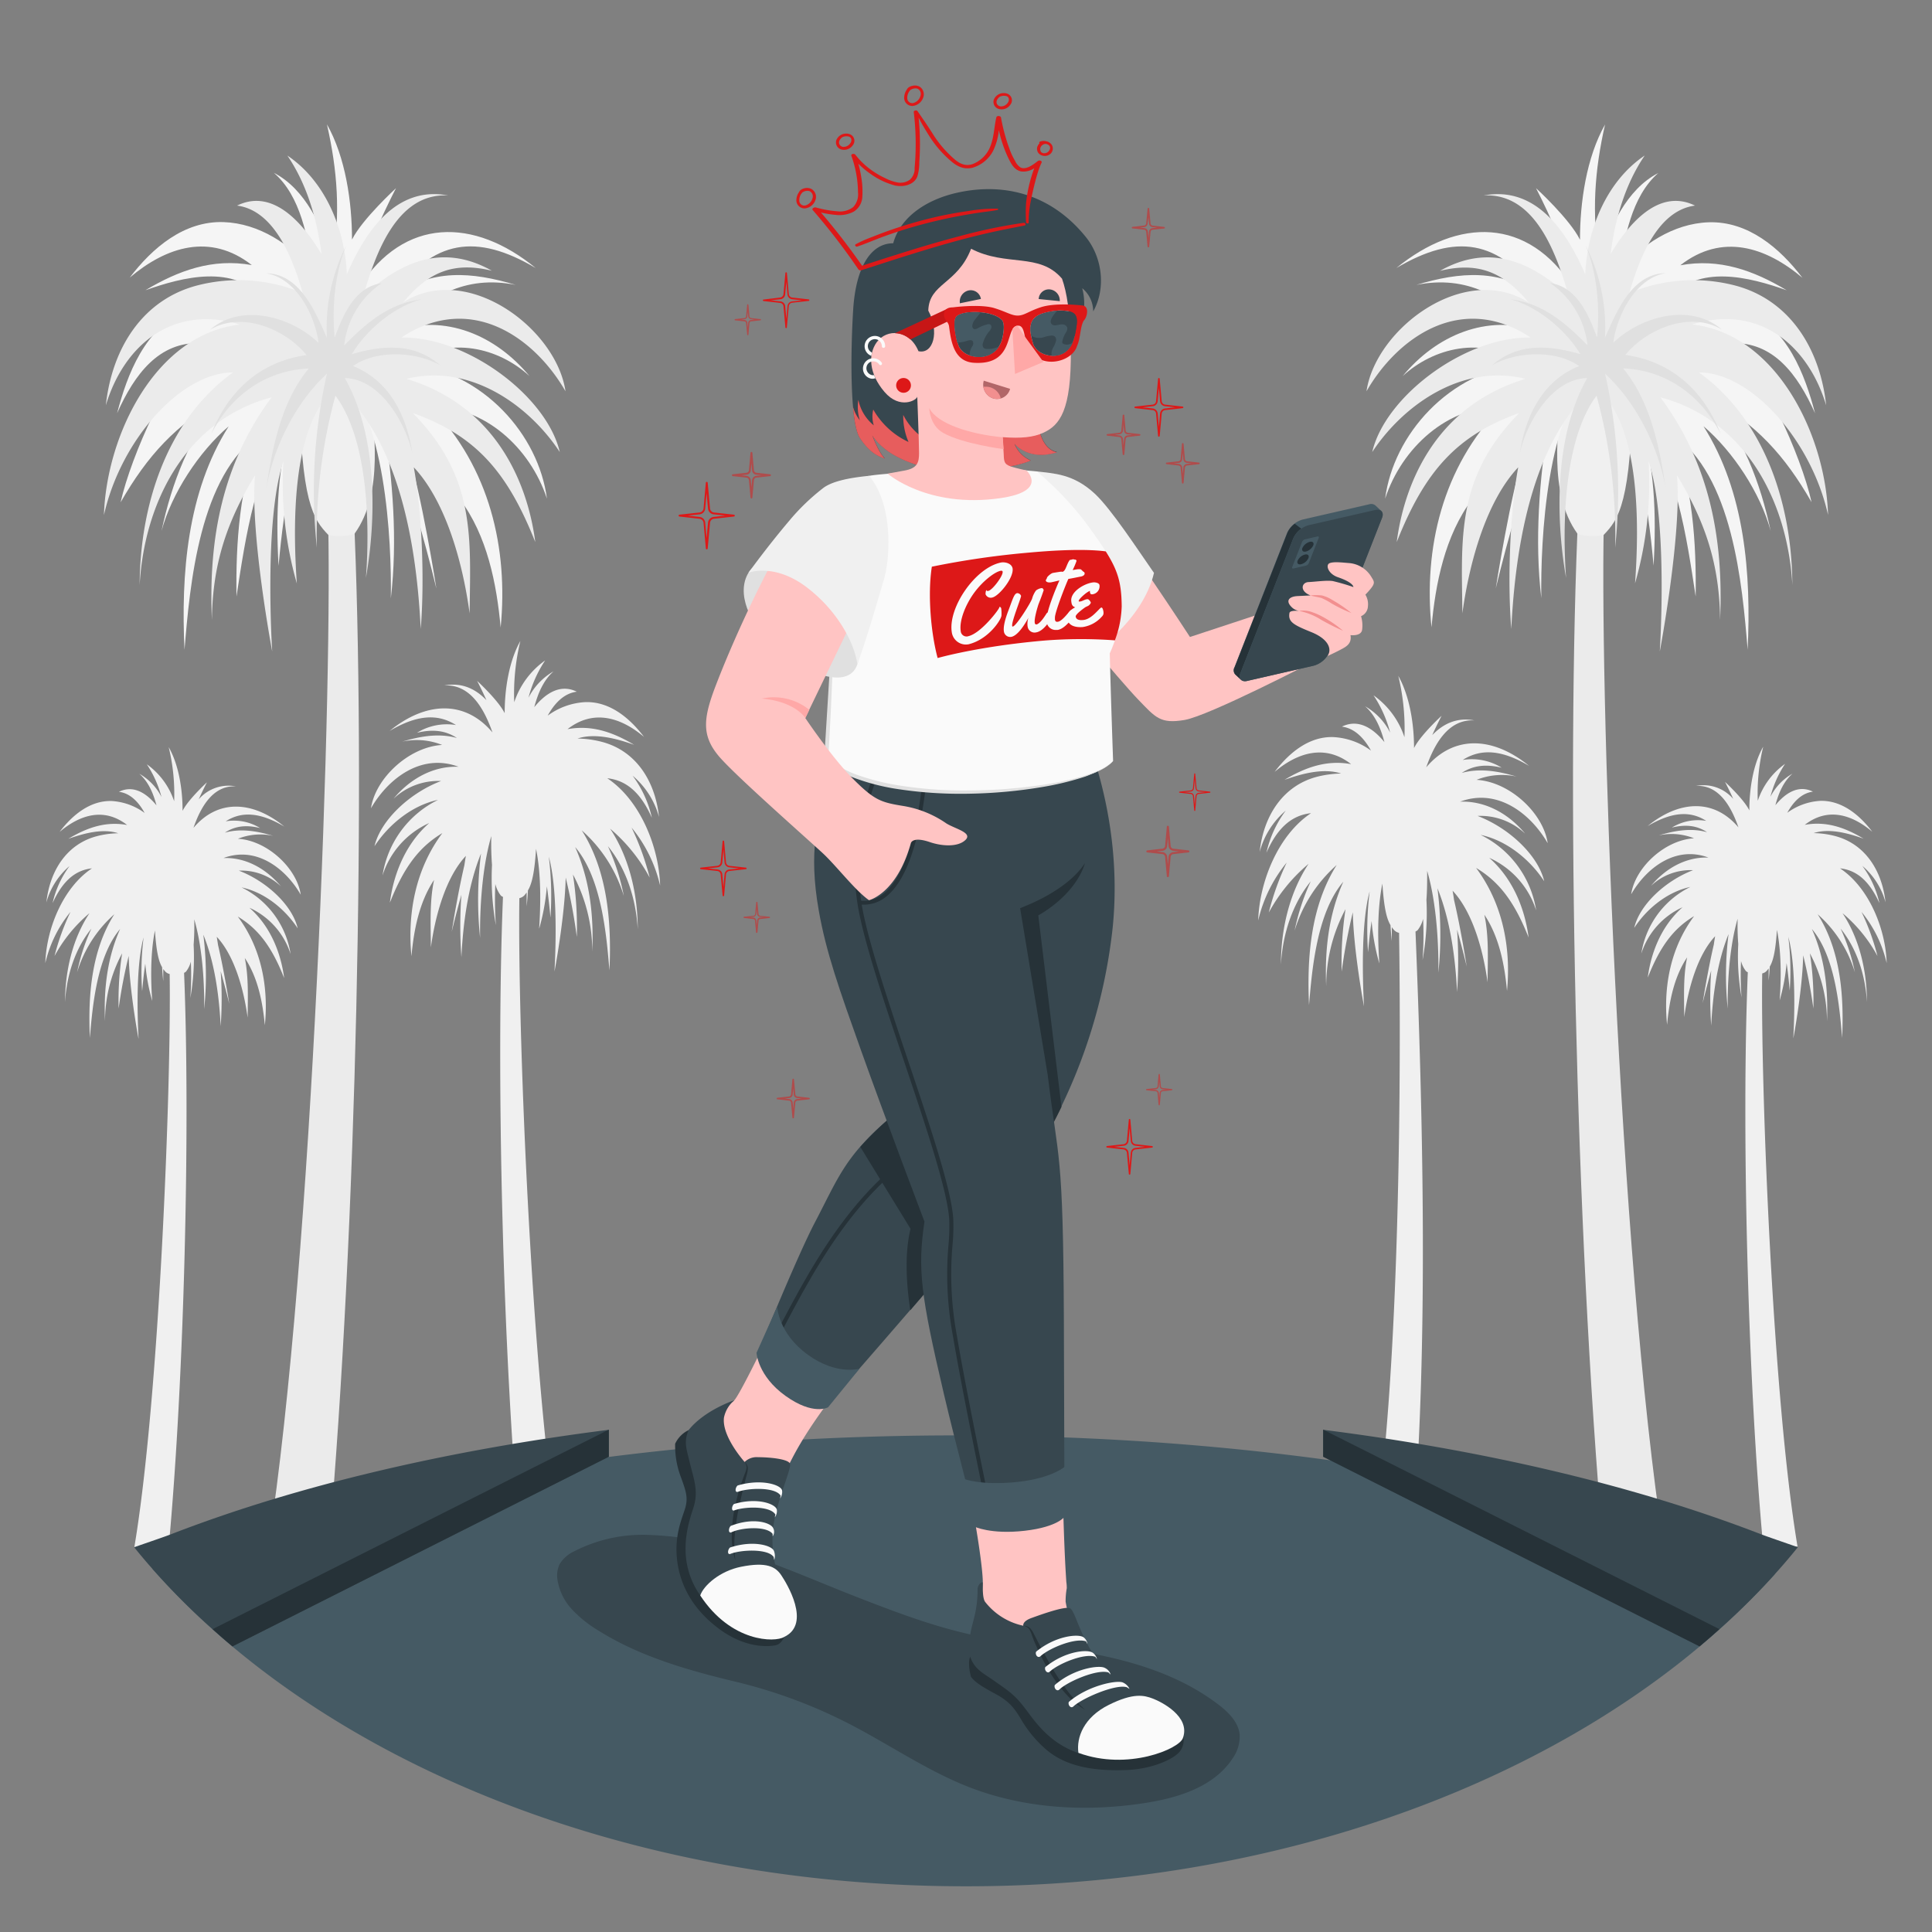 <svg xmlns="http://www.w3.org/2000/svg" viewBox="0 0 500 500"><rect x="0" y="0" width="500" height="500" fill="#808080" stroke="none"/><g id="freepik--Trees--inject-244"><g id="freepik--Palm--inject-244"><path d="M430.52,400c-11.52-75-16.8-225.69-15.35-268.49l-6.68.28c-3.22,68.7-.79,186.22,6.4,268.21Z" style="fill:#ebebeb"></path><path d="M404,99.77c-.52,11.37-3.52,27.57,4.24,38.35,1,.64,5.46.84,6.79.31,3.87-4,7.14-8.39,7.51-38.45,0,0-2.44-3-9.23-3.27S404,99.77,404,99.77Z" style="fill:#f0f0f0"></path><path d="M388.47,105.31c-15.2,15.63-20.07,36.58-18,57.05,1-11.24,3.47-23.78,10.53-33.16,3.63-4.81,7.82-10.93,13.75-13.34-3.86,11.93-7.65,36.43-7.65,36.43s7-29.51,13.64-43.13c-2.35,15-3.62,30.58-1.85,45.65-.22-14.93,1.31-48.36,14.13-59.33,10.38,11.74,13.58,35.75,14.93,50.92.74-13.38.33-26.1-3.77-38.95,9.71,13,12.29,31.42,14.66,46.94.18-14-.76-29-6.13-42.1,15.7,10.58,18.19,38.91,19.58,55.85.93-19.56-.67-40.85-11.43-57.84,7.68,6.55,14.76,17.35,17.39,27.12-2.59-12.26-7.34-25-15.83-34.46,12.12,6.89,19.41,14.81,26.41,27-2.75-12.33-12.86-34.4-20.57-41.16,10.63-.3,16.9,7.93,21.47,18.14-2.59-9.93-7.19-22.28-18.1-26.61-6.38-2.52-13-2.73-19.92-2.85,7.73-9.25,21.06-5.76,30.69-2.36-8.57-5.12-17.4-8.33-27.53-6.47,10.78-8.42,22.14-4.74,31.6,3.25-5.85-7.71-14.11-14.72-24.31-14.37-9.08.32-17.5,5.81-23.12,12.77,1.34-8.57,3.16-19.46,10.12-25.52C420.94,49,416.55,58.93,413.9,67.33c-2-12.15-1.24-23.13,1.49-35.11-4.83,8.5-6.5,20.19-6.49,29.82-2.62-5.32-11.37-13.35-11.38-13.34s9,17.09,9.58,25.67c-11.68-18.23-29.71-18.09-45.73-5,15.32-9.06,26.61-7.48,37,7.29-10.18-7.18-20.38-6.34-31.83-2.93,13.27-2.63,22.34,3.11,31.6,11.9C384.72,81.15,371.7,86.8,363,97.34,371,90,383.57,86.8,394.47,94c-19.6,2.22-33.86,18.52-36,35.05C362.82,115.79,374.76,105,388.47,105.31Z" style="fill:#f5f5f5"></path><path d="M412.59,100.18c-16.48,14.25-20.48,42.56-21.47,62.59-1-12.17-.4-29.82,1.79-41.83-7.91,8.4-12.51,23.57-14.45,37.81-.18-19.3-1.75-35.19,14.74-51.88-16.07,5.77-24.38,14.88-31.73,33.42,1.8-14,9.31-35,33.34-42.24-16.77-4.16-32,7.22-39.68,18.94,3.32-14.35,23.9-29.91,41-29.64-18.2-12-34.71.36-42.48,13.91,2.33-16.15,25.31-33.53,41.93-23-6.48-7.83-13-10.58-22.92-8.16C385.22,63,396.13,67.49,406,76.65c-3-10.34-8.46-26.84-22.05-26.06,13.69-2.57,21.6,9.5,26.31,20.4.45-11.55,5.5-24.11,15.39-30.74-5.1,7.48-7.71,16.62-8.84,25.51,4.19-7.06,12.15-17.31,21.86-12.55-10,1.28-14.68,14.55-17,22.63a42.92,42.92,0,0,1,27.18-2C463,77.48,471,90,472.61,104.89c-4.87-16.1-17.83-26.11-34.68-20.93,21.78,2.45,34.52,28.56,35.17,49.3C468.67,113.6,453,96.38,439.68,96.38c17.43,12.58,24.09,34.79,24.18,55-1.24-21.82-12.3-42.77-34.15-48.55,12.74,17.2,16.37,36.57,15.45,57.62C445,146.14,441.41,135.18,434,123c1.31,15.15-4.45,45.63-4.45,45.63s2.24-33.94-2.9-49.26a94.18,94.18,0,0,1-3.5,31.59C424,139.1,425.29,109.07,412.59,100.18Z" style="fill:#ebebeb"></path><path d="M410.78,97.85c-8.4,14.6-8.26,36-5.48,51.72-.95-13.33-.7-35.67,7.89-47.17A137.74,137.74,0,0,1,418,141.72a138,138,0,0,0-2.61-45c8.13,7.45,14,19.32,15.76,30.1-1.61-10.82-3.91-22.82-11.1-31.49,11.35.48,20.38,7.2,25.31,17.07-4.31-11.08-12.6-18.86-24.73-20.54,5.46-6.72,16.8-11.5,25-6.55-8.16-7.08-21.06-3.37-28.11,3.38.9-7,5.72-16.74,13.58-18-8.78.11-12.78,10.07-15.74,16.72a47.31,47.31,0,0,0-5-23.92c3,7.26,3.72,16.15,2.95,23.88-2.1-5.75-5.15-13.15-12.15-14.12a22.49,22.49,0,0,1,9.69,16.12c-5.76-5.86-11.55-10.86-20-11.94C398,79.33,405.21,85.4,409,91.66c-8.06-2.33-16.07-3-22.87,2.87,6.24-3.56,16.47-4.07,22.55.21-9.48,3.79-13.9,12.94-15.34,22.54C395,109.61,401.52,98,410.78,97.85Z" style="fill:#e0e0e0"></path></g><path id="freepik--palm--inject-244" d="M485.89,247.42A61.73,61.73,0,0,0,481.76,236a32.37,32.37,0,0,1,6.51,13.25c-.27-8.88-4.56-19.53-12.07-24.52,4.87.52,7.92,4,10.19,9a25.49,25.49,0,0,0-4.42-9.64,18.78,18.78,0,0,1,6,9.43c-.89-8.26-5.33-15.17-13.15-17.18a23.41,23.41,0,0,0-5.46-.73c4.07-1.34,9.05.06,12.94,1.44-4.74-2.84-9.63-4.61-15.23-3.58,6-4.66,12.25-2.63,17.48,1.79-3.23-4.26-7.8-8.14-13.44-8a16,16,0,0,0-8.57,3.09c1.53-2.76,3.66-5.09,6.65-5.47-3.89-1.91-7.27.53-9.72,3.51.82-3.12,2.11-6.15,4.44-8.18a14.45,14.45,0,0,0-5.73,6,28.23,28.23,0,0,1,3.8-8.53,19.15,19.15,0,0,0-7.07,9.56,50.91,50.91,0,0,1,1.41-14c-2.68,4.7-3.6,11.16-3.59,16.49-1.45-2.94-6.3-7.38-6.3-7.38s1,1.9,2.13,4.41a10.16,10.16,0,0,0-9.65-3.36c6-.35,9.17,5.46,11,10.73-6.42-7.59-15.43-6.95-23.51-.34,6-3.53,10.82-4.14,15.17-1.35a12.87,12.87,0,0,0-8.9,1.74c3.69-.91,6.55-.5,9.12,1.19-4-1.11-8.09-.49-12.52.83a15.64,15.64,0,0,1,9.14.75c-7.65.46-15.28,7.67-16.26,14.48,3.8-6.61,11.36-12.72,20-9.49-5.73-.21-11.05,2.71-14.87,7.32a14.89,14.89,0,0,1,10.89-4.06c-7.22,2.76-13.87,9-15.23,14.93,3.06-4.69,8.33-9.28,14.53-10.59a23.18,23.18,0,0,0-12.7,17.26,19.71,19.71,0,0,1,10.67-12c-6,5.28-8.29,12.69-9,18.2,3.11-7.87,6.55-12.66,12-15.91-6.09,8.15-8,18.23-7,28.12.53-5.86,1.77-12.36,5.18-17.43-1,4.85-.79,9.88-.74,15.43,1.08-7.88,3.62-16.27,8-20.92-.12.68-.24,1.4-.34,2.14-1.6,6.8-2.9,15.2-2.9,15.2s.89-3.74,2.22-8.46a100.82,100.82,0,0,0,0,14.26c.35-7.1,1.39-16.08,4.49-23.69a84.7,84.7,0,0,0-.22,19.29c-.08-5.47.27-15.41,2.57-23.27a65,65,0,0,0,.16,6.6,60.63,60.63,0,0,0,.85,13.77,79.4,79.4,0,0,1-.13-9.41,7,7,0,0,0,1.27,2.6,2.06,2.06,0,0,0,.48.3c-1.61,39.48-.1,104.61,4,148.81l8.87-.19c-6.45-38.28-9.58-119.73-9.14-148.32a2.23,2.23,0,0,0,1.1-.6,7.65,7.65,0,0,0,.56-.69c0,1.06,0,2.12,0,3.16.13-1.18.23-2.4.3-3.64.82-1.39,1.47-3.69,1.85-9.5,1.33,6.54,1,14.26.7,18.27a50.14,50.14,0,0,0,1.8-9.69c.37,2.57.62,5,.81,7.14a71.63,71.63,0,0,0-.37-13.92c2.44,8.87,1.27,26.24,1.3,26.25s2.38-12.63,2.55-21.47A130.21,130.21,0,0,1,469.3,261a80.85,80.85,0,0,0-.9-14.27,37.21,37.21,0,0,1,4.42,17.62c.37-8.51-.61-16.52-3.91-23.93,6,7.07,7.16,20,7.83,28.19.51-10.83-.37-22.61-6.33-32a32.65,32.65,0,0,1,9.63,15,50.82,50.82,0,0,0-3.69-11.28c4.17,5.14,6.41,12,6.81,19,0-7.87-1.87-16.28-6.32-23A38.29,38.29,0,0,1,485.89,247.42Z" style="fill:#f0f0f0"></path><path id="freepik--palm--inject-244" d="M328.36,236.17A68.46,68.46,0,0,1,333,223.23a36.69,36.69,0,0,0-7.38,15c.31-10.06,5.17-22.13,13.67-27.78-5.52.59-9,4.49-11.54,10.24a28.69,28.69,0,0,1,5-10.91A21.23,21.23,0,0,0,326,220.48c1-9.37,6.05-17.18,14.9-19.47a27.33,27.33,0,0,1,6.19-.82c-4.62-1.51-10.26.07-14.67,1.63,5.37-3.21,10.91-5.22,17.25-4.06-6.75-5.27-13.87-3-19.8,2,3.67-4.84,8.84-9.23,15.23-9a18,18,0,0,1,9.71,3.49c-1.74-3.13-4.15-5.76-7.53-6.2,4.4-2.16,8.23.61,11,4-.92-3.54-2.38-7-5-9.27a16.35,16.35,0,0,1,6.49,6.83,31.92,31.92,0,0,0-4.3-9.66,21.63,21.63,0,0,1,8,10.83,57.89,57.89,0,0,0-1.59-15.86c3,5.33,4.08,12.65,4.07,18.68,1.64-3.33,7.13-8.36,7.13-8.35s-1.13,2.14-2.42,5c2.77-2.89,6.33-4.68,10.93-3.81-6.83-.39-10.38,6.19-12.49,12.15,7.28-8.59,17.48-7.86,26.63-.38-6.75-4-12.25-4.68-17.18-1.53a14.61,14.61,0,0,1,10.08,2c-4.18-1-7.41-.57-10.33,1.35,4.52-1.25,9.16-.55,14.18.94a17.75,17.75,0,0,0-10.35.85c8.66.52,17.3,8.68,18.41,16.4-4.3-7.49-12.86-14.4-22.66-10.75,6.5-.24,12.52,3.07,16.84,8.29a16.83,16.83,0,0,0-12.32-4.6c8.17,3.13,15.69,10.23,17.24,16.91-3.47-5.31-9.44-10.51-16.45-12a26.25,26.25,0,0,1,14.37,19.55A22.33,22.33,0,0,0,385.41,222c6.79,6,9.39,14.38,10.19,20.62-3.53-8.92-7.43-14.34-13.59-18,6.9,9.24,9.08,20.65,8,31.84-.6-6.63-2-14-5.86-19.73,1.18,5.49.89,11.19.83,17.47-1.21-8.92-4.09-18.43-9.05-23.69.14.77.26,1.59.38,2.42,1.81,7.7,3.28,17.22,3.28,17.22s-1-4.23-2.5-9.58a115.46,115.46,0,0,1,0,16.15c-.4-8-1.57-18.22-5.08-26.84a96.24,96.24,0,0,1,.24,21.85c.09-6.19-.3-17.45-2.9-26.35,0,2.53,0,5.12-.19,7.48a68.3,68.3,0,0,1-1,15.59,89.58,89.58,0,0,0,.14-10.66,7.81,7.81,0,0,1-1.43,2.95,2.62,2.62,0,0,1-.54.34c1.81,44.71,3.61,109.42-1.05,159.48l-10.05-.21c7.3-43.36,7.35-126.56,6.85-158.93a2.49,2.49,0,0,1-1.25-.68,9.92,9.92,0,0,1-.63-.79c0,1.21,0,2.41,0,3.58-.15-1.33-.26-2.71-.34-4.11-.94-1.58-1.67-4.19-2.1-10.76-1.51,7.4-1.09,16.15-.79,20.69a56.22,56.22,0,0,1-2-11c-.42,2.91-.71,5.68-.92,8.09a81,81,0,0,1,.42-15.76c-2.77,10-1.44,29.71-1.47,29.72s-2.7-14.31-2.89-24.31a147.73,147.73,0,0,0-2.89,15.36,91.89,91.89,0,0,1,1-16.16,42.08,42.08,0,0,0-5,20c-.42-9.64.69-18.71,4.43-27.1-6.83,8-8.11,22.67-8.87,31.92-.58-12.26.42-25.6,7.16-36.25a37,37,0,0,0-10.9,17,58.18,58.18,0,0,1,4.18-12.77c-4.73,5.82-7.26,13.58-7.72,21.53,0-8.92,2.12-18.45,7.16-26.06A43.48,43.48,0,0,0,328.36,236.17Z" style="fill:#f0f0f0"></path><g id="freepik--palm--inject-244"><path d="M69.48,400H85.11c7.19-82,9.62-199.51,6.4-268.21l-6.68-.28C86.28,174.34,81,325,69.48,400Z" style="fill:#ebebeb"></path><path d="M96,99.77c.52,11.37,3.52,27.57-4.24,38.35-1,.64-5.46.84-6.79.31-3.87-4-7.14-8.39-7.51-38.45,0,0,2.44-3,9.23-3.27S96,99.77,96,99.77Z" style="fill:#f0f0f0"></path><path d="M141.55,129.05c-2.16-16.53-16.42-32.83-36-35.05,10.9-7.2,23.52-4,31.49,3.34-8.72-10.54-21.74-16.19-35.17-11.71,9.26-8.79,18.33-14.53,31.6-11.9-11.45-3.41-21.65-4.25-31.83,2.93,10.4-14.77,21.69-16.35,37-7.29-16-13.09-34-13.23-45.73,5,.54-8.58,9.58-25.67,9.58-25.67S93.72,56.72,91.1,62c0-9.63-1.66-21.32-6.49-29.82,2.73,12,3.52,23,1.49,35.11-2.65-8.4-7-18.34-15.22-22.56,7,6.06,8.78,16.95,10.12,25.52-5.62-7-14-12.45-23.12-12.77-10.2-.35-18.46,6.66-24.31,14.37,9.46-8,20.82-11.67,31.6-3.25C55,66.78,46.21,70,37.64,75.11c9.63-3.4,23-6.89,30.7,2.36-6.88.12-13.55.33-19.93,2.85C37.5,84.65,32.9,97,30.31,106.93c4.57-10.21,10.84-18.44,21.47-18.14C44.07,95.55,34,117.62,31.21,130c7-12.18,14.29-20.1,26.41-27-8.49,9.49-13.24,22.2-15.83,34.46,2.63-9.77,9.71-20.57,17.39-27.12-10.76,17-12.36,38.28-11.43,57.84,1.39-16.94,3.88-45.27,19.58-55.85C62,125.39,61,140.42,61.2,154.39c2.37-15.52,5-34,14.66-46.94-4.1,12.85-4.51,25.57-3.77,39,1.35-15.17,4.55-39.18,14.93-50.92,12.82,11,14.35,44.4,14.13,59.33,1.77-15.07.5-30.7-1.85-45.65,6.64,13.62,13.64,43.13,13.64,43.13s-3.79-24.5-7.65-36.43c5.93,2.41,10.12,8.53,13.75,13.34,7.06,9.38,9.51,21.92,10.53,33.16,2-20.47-2.84-41.42-18-57.05C125.24,105,137.18,115.79,141.55,129.05Z" style="fill:#f5f5f5"></path><path d="M87.41,100.18c16.48,14.25,20.48,42.56,21.47,62.59,1-12.17.4-29.82-1.79-41.83,7.91,8.4,12.51,23.57,14.45,37.81.18-19.3,1.75-35.19-14.74-51.88,16.07,5.77,24.38,14.88,31.73,33.42-1.8-14-9.31-35-33.34-42.24,16.77-4.16,32,7.22,39.68,18.94-3.32-14.35-23.9-29.91-41-29.64,18.2-12,34.71.36,42.48,13.91C144,85.11,121,67.73,104.38,78.23c6.48-7.83,13-10.58,22.92-8.16C114.78,63,103.87,67.49,94,76.65c3-10.34,8.46-26.84,22-26.06C102.38,48,94.47,60.09,89.76,71c-.45-11.55-5.5-24.11-15.39-30.74,5.1,7.48,7.71,16.62,8.84,25.51C79,58.7,71.06,48.45,61.35,53.21c10,1.28,14.68,14.55,17,22.63a42.92,42.92,0,0,0-27.18-2C37,77.48,29,90,27.39,104.89,32.26,88.79,45.22,78.78,62.07,84c-21.78,2.45-34.52,28.56-35.17,49.3C31.33,113.6,47,96.38,60.32,96.38c-17.43,12.58-24.09,34.79-24.18,55,1.24-21.82,12.3-42.77,34.15-48.55C57.55,120,53.92,139.41,54.84,160.46,55,146.14,58.59,135.18,66,123c-1.31,15.15,4.45,45.63,4.45,45.63s-2.24-33.94,2.9-49.26A94.18,94.18,0,0,0,76.82,151C76,139.1,74.71,109.07,87.41,100.18Z" style="fill:#ebebeb"></path><path d="M89.22,97.85c8.4,14.6,8.26,36,5.48,51.72,1-13.33.7-35.67-7.89-47.17A137.74,137.74,0,0,0,82,141.72a138,138,0,0,1,2.61-45c-8.13,7.45-14,19.32-15.76,30.1C70.43,116,72.73,104,79.92,95.37c-11.35.48-20.38,7.2-25.31,17.07,4.32-11.08,12.6-18.86,24.73-20.54-5.46-6.72-16.8-11.5-25-6.55,8.16-7.08,21.06-3.37,28.11,3.38-.9-7-5.72-16.74-13.58-18,8.78.11,12.78,10.07,15.74,16.72a47.31,47.31,0,0,1,5-23.92c-3,7.26-3.72,16.15-3,23.88,2.1-5.75,5.15-13.15,12.15-14.12a22.49,22.49,0,0,0-9.69,16.12c5.76-5.86,11.55-10.86,20-11.94C102,79.33,94.79,85.4,91.05,91.66c8.06-2.33,16.07-3,22.87,2.87-6.24-3.56-16.47-4.07-22.55.21,9.48,3.79,13.9,12.94,15.34,22.54C105,109.61,98.48,98,89.22,97.85Z" style="fill:#e0e0e0"></path></g><path id="freepik--palm--inject-244" d="M14.11,247.42A61.73,61.73,0,0,1,18.24,236a32.37,32.37,0,0,0-6.51,13.25c.27-8.88,4.56-19.53,12.07-24.52-4.87.52-7.92,4-10.19,9A25.49,25.49,0,0,1,18,224.13a18.78,18.78,0,0,0-6,9.43c.89-8.26,5.33-15.17,13.15-17.18a23.41,23.41,0,0,1,5.46-.73c-4.07-1.34-9,.06-12.94,1.44,4.74-2.84,9.63-4.61,15.23-3.58-6-4.66-12.25-2.63-17.48,1.79,3.23-4.26,7.8-8.14,13.44-8a16,16,0,0,1,8.57,3.09c-1.53-2.76-3.66-5.09-6.65-5.47,3.89-1.91,7.27.53,9.72,3.51-.82-3.12-2.11-6.15-4.44-8.18a14.45,14.45,0,0,1,5.73,6A28.23,28.23,0,0,0,38,197.8a19.15,19.15,0,0,1,7.07,9.56,50.91,50.91,0,0,0-1.41-14c2.68,4.7,3.6,11.16,3.59,16.49,1.45-2.94,6.3-7.38,6.3-7.38s-1,1.9-2.13,4.41a10.16,10.16,0,0,1,9.65-3.36c-6-.35-9.17,5.46-11,10.73,6.42-7.59,15.43-6.95,23.51-.34-6-3.53-10.82-4.14-15.17-1.35a12.87,12.87,0,0,1,8.9,1.74c-3.69-.91-6.55-.5-9.12,1.19,4-1.11,8.09-.49,12.52.83a15.64,15.64,0,0,0-9.14.75c7.65.46,15.28,7.67,16.26,14.48-3.8-6.61-11.36-12.72-20-9.49,5.73-.21,11,2.71,14.87,7.32a14.89,14.89,0,0,0-10.89-4.06c7.22,2.76,13.87,9,15.23,14.93-3.06-4.69-8.33-9.28-14.53-10.59a23.18,23.18,0,0,1,12.7,17.26,19.71,19.71,0,0,0-10.67-12c6,5.28,8.29,12.69,9,18.2-3.11-7.87-6.55-12.66-12-15.91,6.09,8.15,8,18.23,7,28.12C68,259.5,66.76,253,63.35,247.93c1,4.85.79,9.88.74,15.43-1.08-7.88-3.62-16.27-8-20.92.12.68.23,1.4.34,2.14,1.6,6.8,2.9,15.2,2.9,15.2s-.89-3.74-2.22-8.46a100.82,100.82,0,0,1,0,14.26c-.35-7.1-1.39-16.08-4.49-23.69a84.7,84.7,0,0,1,.22,19.29c.08-5.47-.27-15.41-2.57-23.27a65,65,0,0,1-.16,6.6,60.63,60.63,0,0,1-.85,13.77,79.4,79.4,0,0,0,.13-9.41,7,7,0,0,1-1.27,2.6,2.06,2.06,0,0,1-.48.3c1.61,39.48.1,104.61-4,148.81l-8.87-.19c6.45-38.28,9.58-119.73,9.14-148.32a2.23,2.23,0,0,1-1.1-.6,7.65,7.65,0,0,1-.56-.69c0,1.06,0,2.12,0,3.16-.13-1.18-.23-2.4-.3-3.64-.82-1.39-1.47-3.69-1.85-9.5-1.33,6.54-1,14.26-.7,18.27a50.14,50.14,0,0,1-1.8-9.69c-.37,2.57-.63,5-.81,7.14a71.63,71.63,0,0,1,.37-13.92c-2.44,8.87-1.27,26.24-1.3,26.25s-2.38-12.63-2.55-21.47A130.21,130.21,0,0,0,30.7,261a80.85,80.85,0,0,1,.9-14.27,37.21,37.21,0,0,0-4.42,17.62c-.37-8.51.61-16.52,3.91-23.93-6,7.07-7.16,20-7.83,28.19-.51-10.83.37-22.61,6.33-32a32.65,32.65,0,0,0-9.63,15,50.82,50.82,0,0,1,3.69-11.28c-4.17,5.14-6.41,12-6.81,19,0-7.87,1.87-16.28,6.32-23A38.29,38.29,0,0,0,14.11,247.42Z" style="fill:#f0f0f0"></path><path id="freepik--palm--inject-244" d="M168.14,227.13a68.92,68.92,0,0,0-4.68-12.94,36.65,36.65,0,0,1,7.38,15c-.31-10.06-5.17-22.12-13.68-27.78,5.52.59,9,4.49,11.55,10.25a28.74,28.74,0,0,0-5-10.92,21.34,21.34,0,0,1,6.84,10.68c-1-9.36-6-17.18-14.91-19.46a26.77,26.77,0,0,0-6.18-.83c4.61-1.51,10.26.07,14.66,1.63-5.37-3.21-10.9-5.22-17.25-4.05,6.75-5.28,13.88-3,19.8,2-3.66-4.83-8.84-9.22-15.23-9a18,18,0,0,0-9.7,3.5c1.73-3.13,4.15-5.77,7.53-6.2-4.4-2.16-8.23.6-11,4,.93-3.53,2.39-7,5-9.27a16.49,16.49,0,0,0-6.5,6.83,32,32,0,0,1,4.31-9.65,21.58,21.58,0,0,0-8,10.82,57.93,57.93,0,0,1,1.59-15.86c-3,5.33-4.07,12.65-4.06,18.69-1.65-3.34-7.13-8.36-7.13-8.36s1.13,2.14,2.41,5c-2.77-2.89-6.33-4.67-10.93-3.81,6.83-.39,10.39,6.19,12.49,12.15-7.27-8.59-17.47-7.86-26.62-.38,6.74-4,12.24-4.68,17.18-1.53a14.68,14.68,0,0,0-10.09,2c4.19-1,7.42-.57,10.33,1.35-4.52-1.25-9.16-.55-14.18.95a17.57,17.57,0,0,1,10.35.85c-8.65.52-17.29,8.68-18.41,16.39,4.3-7.49,12.87-14.4,22.66-10.74-6.49-.25-12.51,3.06-16.84,8.28a16.89,16.89,0,0,1,12.33-4.6C106,205.22,98.47,212.32,96.92,219c3.47-5.32,9.44-10.52,16.46-12A26.25,26.25,0,0,0,99,226.56,22.24,22.24,0,0,1,111.08,213c-6.79,6-9.39,14.37-10.18,20.61,3.53-8.91,7.42-14.34,13.58-18-6.89,9.24-9.08,20.65-8,31.85.6-6.64,2-14,5.86-19.74-1.17,5.49-.88,11.2-.83,17.47,1.22-8.92,4.1-18.42,9.06-23.69-.14.77-.27,1.59-.39,2.43-1.81,7.7-3.28,17.22-3.28,17.22s1-4.24,2.51-9.59a113.94,113.94,0,0,0,0,16.15c.39-8,1.57-18.21,5.08-26.83a95,95,0,0,0-.24,21.84c-.09-6.19.3-17.45,2.9-26.35a73.49,73.49,0,0,0,.18,7.48,68.88,68.88,0,0,0,1,15.59,91.75,91.75,0,0,1-.14-10.66,8,8,0,0,0,1.43,3,2.7,2.7,0,0,0,.55.34c-1.82,44.71-.11,118.47,4.55,168.53l10.05-.21c-7.3-43.36-10.85-135.61-10.36-168a2.57,2.57,0,0,0,1.26-.68c.21-.25.42-.5.63-.79,0,1.21,0,2.41,0,3.58.15-1.33.26-2.71.33-4.11.94-1.58,1.68-4.19,2.1-10.76,1.51,7.41,1.09,16.15.8,20.69a56.22,56.22,0,0,0,2-11c.42,2.91.71,5.68.93,8.09a81.79,81.79,0,0,0-.43-15.76c2.77,10,1.45,29.71,1.47,29.72s2.7-14.31,2.9-24.31a145.05,145.05,0,0,1,2.88,15.36,90.76,90.76,0,0,0-1-16.15,42,42,0,0,1,5,20c.42-9.63-.7-18.71-4.43-27.1,6.82,8,8.11,22.67,8.87,31.92.58-12.26-.42-25.6-7.17-36.25a36.92,36.92,0,0,1,10.9,17A57.32,57.32,0,0,0,157.33,219c4.73,5.81,7.27,13.57,7.72,21.52,0-8.91-2.12-18.44-7.15-26.06A43.69,43.69,0,0,1,168.14,227.13Z" style="fill:#f0f0f0"></path></g><g id="freepik--Floor--inject-244"><g id="freepik--Street--inject-244"><path d="M459.34,407.38q-5.26,5.85-11.18,11.39-2.45,2.3-5,4.52C398,462.83,328.23,488.17,250,488.17c-76.35,0-144.6-24.14-189.86-62.06-1.76-1.46-3.46-2.95-5.14-4.46A181.19,181.19,0,0,1,39.43,406c1.57-.64,3.17-1.28,4.79-1.9,27.72-10.73,59.7-18.82,93.83-24.25h0q9.62-1.54,19.47-2.79h0c64.78-8.25,135.62-7.35,199.08,2.69h0q10.94,1.73,21.54,3.82h0c26.29,5.18,50.95,12,72.93,20.54Q455.35,405.71,459.34,407.38Z" style="fill:#455a64"></path><path d="M157.56,370v7h0l-97.4,49.08c-1.76-1.46-3.46-2.95-5.14-4.46A181.19,181.19,0,0,1,39.43,406q-2.45-2.76-4.71-5.58c3.79-1.33,8-2.75,9.49-3.34,32.95-12.77,71.91-21.78,113.34-27.05Z" style="fill:#37474f"></path><path d="M157.56,370v7h0l-97.4,49.08c-1.76-1.46-3.46-2.95-5.14-4.46l83.05-41.83h0L157.55,370Z" style="fill:#263238"></path><path d="M342.44,370v7h0l97.4,49.08c1.76-1.46,3.46-2.95,5.14-4.46A181.19,181.19,0,0,0,460.57,406q2.44-2.76,4.71-5.58c-3.79-1.33-7.95-2.75-9.49-3.34-33-12.77-71.91-21.78-113.34-27.05Z" style="fill:#37474f"></path><path d="M342.44,370v7h0l97.4,49.08c1.76-1.46,3.46-2.95,5.14-4.46L362,379.82h0L342.45,370Z" style="fill:#263238"></path></g></g><g id="freepik--Character--inject-244"><path id="freepik--Shadow--inject-244" d="M190.35,435.22a131.14,131.14,0,0,1,29.44,10.92c10.48,5.4,20.28,12.23,31.28,16.47,14.31,5.5,30.14,6.36,45.29,4,8.58-1.33,17.75-4.18,22.55-11.41a9.91,9.91,0,0,0,1.92-6.25c-.31-3.25-2.88-5.79-5.47-7.78-13.83-10.58-31.86-13.61-49.16-15.64s-27.93-5.75-45.44-12.61c-7.49-2.94-14.91-6.16-22.43-8.88l-.18-.07a113.7,113.7,0,0,0-11.41-3.92,85.55,85.55,0,0,0-19.32-2.83,38.76,38.76,0,0,0-18.88,4.29,8.6,8.6,0,0,0-3.71,3.29,7,7,0,0,0-.54,4.16,14.67,14.67,0,0,0,3.83,7.65,31.55,31.55,0,0,0,6.77,5.39C165.58,428.72,178.16,432.3,190.35,435.22Z" style="fill:#37474f"></path><g id="freepik--character--inject-244"><g id="freepik--Bottom--inject-244"><path d="M203.78,416.69c-1.05-4.36-3-7.93-3.75-11.11a26.53,26.53,0,0,1-.52-11.4,53.48,53.48,0,0,1,4.68-15.13c3.36-6.76,8.2-14.79,25.27-35.09l-26.82-6.47c-3.95,8.71-11.4,23.9-12.7,25a3.82,3.82,0,0,1-.32.27l0,0c-2.33,1.86-6.07,2.87-9.37,5.84l0,0a7.07,7.07,0,0,0-1.78,7.54,10.91,10.91,0,0,1,.36,1.14,34.65,34.65,0,0,1,1.82,7.85c.26,3.32-1.46,7.26-2.81,11.58s-1.13,6.91,1,10.72c1.67,3,8.21,10.33,13.91,12.62C201.82,423.73,204.83,421.06,203.78,416.69Z" style="fill:#ffc4c3"></path><path d="M178.24,370.1a7.31,7.31,0,0,0-3.51,3.54,22.63,22.63,0,0,0,1.52,8.72c1.41,3.9,1.91,5.5.91,8.49s-2.47,6.69-2,12.15,2.88,12.56,10.94,18.55c6.6,4.9,12.36,4.67,14.55,4.26s2.67-3.44,2.67-3.44Z" style="fill:#263238"></path><path d="M190.06,362.38a7.89,7.89,0,0,0-2.7,4.5c-.52,4.37,4.06,10,5.35,11.48a4.44,4.44,0,0,1,3.45-1.24c2.85,0,7.8.43,8.29,1.68s-3.73,10.24-4.39,16.91a28.65,28.65,0,0,0,2.77,15.5c1.71,3.42,4.63,8.08-.2,12.26-2.83.83-14.53-.68-21.41-10.57-6.11-8.77-3.38-17.82-1.84-22.46s.19-7.43-1.17-13.14c-.6-2.49-1.23-4.36,0-7.2C182.39,364.89,190.06,362.38,190.06,362.38Z" style="fill:#37474f"></path><path d="M181.22,412.9c.9-2.64,5.13-6.33,10.55-7.42,6.66-1.34,9,0,10.47,2.26,1.23,1.85,7.89,12.52.68,15.91C200.58,425.1,189.21,425.09,181.22,412.9Z" style="fill:#fafafa"></path><path d="M192.71,378.36a2.4,2.4,0,0,1,.82,1.45,5.46,5.46,0,0,1-.22,1.68c-.3,1.06-.55,2.09-.81,3.15-.54,2.1-1,4.21-1.45,6.32a60.25,60.25,0,0,0-.9,6.39,29.2,29.2,0,0,0,.16,6.47,19.53,19.53,0,0,1-.93-6.5,35.16,35.16,0,0,1,.67-6.55,54.88,54.88,0,0,1,1.63-6.36c.33-1,.72-2.08,1.1-3.09a5.58,5.58,0,0,0,.44-1.5A2.51,2.51,0,0,0,192.71,378.36Z" style="fill:#263238"></path><path d="M189,402.16c2.62-1.1,9.76-1.44,11.23.8l.14.76a3.49,3.49,0,0,0-.07-2.33c-.47-1.39-5.33-2.89-11.38-.89C188.28,401.11,188.2,402.41,189,402.16Z" style="fill:#fafafa"></path><path d="M189.26,396.57c2.55-1.25,9.1-1.74,10.7.41l0,.62a2,2,0,0,0,.14-2.12c-.55-1.36-5.06-2.91-11-.57C188.48,395.56,188.48,396.86,189.26,396.57Z" style="fill:#fafafa"></path><path d="M190,390.9c2.62-1,9.27-1.25,10.67,1.05l-.16.74a2.63,2.63,0,0,0,.53-2c-.33-1.48-5.05-3.25-11.1-1.45C189.33,389.82,189.24,391.13,190,390.9Z" style="fill:#fafafa"></path><path d="M190.94,386.09c2.62-1,9.7-1.33,11.1,1l-.18.74a2.93,2.93,0,0,0,.54-2.12c-.32-1.48-5.45-3.07-11.5-1.27C190.25,385,190.14,386.32,190.94,386.09Z" style="fill:#fafafa"></path><path d="M298.49,441.78c-2.29-1.38-4.42-3-6.7-4.37a35.21,35.21,0,0,1-6.48-4.76c-3.49-3.39-5.73-7.84-7.69-12.29a20.41,20.41,0,0,1-1.84-5.88,18.87,18.87,0,0,1,.3-3.46,11.73,11.73,0,0,0-.12-1.67c-.08-1.27-.16-2.53-.23-3.8-.17-3.2-.3-6.41-.41-9.61-.33-9.51-.49-19-.59-28.52L249.65,381c1.95,6.92,4.9,25.08,4.69,28.94-.43,7.8-4.63,18,2.71,23.19,1.45,1,3.11,1.72,4.63,2.63,5,2.94,8.31,8,12.8,11.59a30.54,30.54,0,0,0,11.4,5.67,18.33,18.33,0,0,0,5.22,1.08,43.56,43.56,0,0,0,6.82-.86,11.85,11.85,0,0,0,4-1.35,4.75,4.75,0,0,0,2.36-3.35,5,5,0,0,0-1.62-3.94,17.54,17.54,0,0,0-3.62-2.5Z" style="fill:#ffc4c3"></path><path d="M251.13,428.74c-.45.71-.49,2.86.16,5.21,1,1.35,2.58,2.41,6.44,4.49s5.1,4.14,6.81,7a31,31,0,0,0,5.92,7.09c4.32,3.85,10.73,6,21.33,5.54,6.63-.29,12.07-2.91,13.52-4.76a4.81,4.81,0,0,0,.94-3.87Z" style="fill:#263238"></path><path d="M253,411.24c0-1,1-2,1.31-1.69.07,1.07-.1,3.95.63,5a17,17,0,0,0,9.89,6.19s-.35-1.11,2.11-2,8.71-3.15,10-2.51,2.56,7.15,6.73,12.88a34.77,34.77,0,0,0,14.22,11c3.75,1.51,8,4.61,7.92,9.5-3.92,5.33-14.34,5.88-20.66,5.33-11.21-1-16.2-7.9-19.29-12.05s-4.12-4.79-9.21-8.34c-2.22-1.54-4.54-2.65-5.55-5.78C250.11,421.08,253,419.85,253,411.24Z" style="fill:#37474f"></path><path d="M279.09,453.63c-.56-4,1.41-9.19,7.85-12.4s9.18-2.48,11.38-1.65,9.84,4.63,7.82,10.21C305.31,452.58,291.81,458.35,279.09,453.63Z" style="fill:#fafafa"></path><path d="M264.87,420.74a2.53,2.53,0,0,1,1.66.56,5.48,5.48,0,0,1,1,1.48l1.58,3.06c1.05,2,2.14,4,3.3,6a58.28,58.28,0,0,0,3.79,5.67,30.12,30.12,0,0,0,4.66,5,20.76,20.76,0,0,1-5.3-4.46,38.77,38.77,0,0,1-4.08-5.65,58,58,0,0,1-3.18-6.17c-.48-1-.92-2.13-1.3-3.21a5.86,5.86,0,0,0-.71-1.49A2.66,2.66,0,0,0,264.87,420.74Z" style="fill:#263238"></path><path d="M277.76,441.66c2-2,10.91-5.93,13.87-5l.69.44a3.36,3.36,0,0,0-1.63-1.63c-1.38-.79-9.1.67-14.09,5C276.33,441.23,277.09,442.23,277.76,441.66Z" style="fill:#fafafa"></path><path d="M274.13,437.28c2-2,9.77-5.39,12.73-4.45l.58.55a2.79,2.79,0,0,0-1.52-1.73c-1.38-.79-8,.11-12.95,4.44C272.7,436.84,273.46,437.84,274.13,437.28Z" style="fill:#fafafa"></path><path d="M271.64,432.66c2.07-2,8.9-4.91,11.83-3.89l.43.62a2.8,2.8,0,0,0-1.11-1.67c-1.29-.94-7.17-.46-12.27,3.73C270.22,432.19,271,433.2,271.64,432.66Z" style="fill:#fafafa"></path><path d="M269.23,428.67c2.07-2,8.91-4.91,11.84-3.89l.36.68a2.63,2.63,0,0,0-1-1.73c-1.29-.94-7.17-.46-12.28,3.72C267.82,428.2,268.55,429.21,269.23,428.67Z" style="fill:#fafafa"></path><path d="M228.68,242.08l16.78-27.76s25.09-16.55,34-27.48c0,0,11.54,23.22,8.5,53.24a141.35,141.35,0,0,1-24.45,65.37c-7.27,10.25-49.25,58.09-49.25,58.09-4.27-.24-16-7.75-18-13.7,0,0,10-24.69,14.73-33.66,6.13-11.71,7.75-17.19,20.27-27.68C229.21,277.21,228.68,242.08,228.68,242.08Z" style="fill:#37474f"></path><path d="M200.73,347.57l-.91-.47.45-.86c11-21.17,24.73-47.51,52.55-56.12l.3,1c-27.41,8.48-41,34.62-51.94,55.62Z" style="fill:#263238"></path><path d="M264,235l-34.39,34.36a178.09,178.09,0,0,0,1.71,19.15,75.4,75.4,0,0,0-8.67,8.31l13,21.2c-1.74,7-.89,15.71-.06,21.06,11.58-13.44,24.28-28.4,28-33.62a134.11,134.11,0,0,0,11.12-19l-6-49.57s9.43-4.92,12.09-13.54C275.88,230.93,264,235,264,235Z" style="fill:#263238"></path><path d="M222.78,271.69c-5.51-15.46-9-25.25-10.89-36.08-2.74-15.42-.19-24.24,2-29.12,6.42-14.68,9.94-19.49,12.34-24.57,0,0,4.86,10.11,26.8,12,25.11,2.12,28.07-7,28.07-7-.8,9.25,1.93,21.08-.95,28.81C274.32,231.15,264,235,264,235l7.15,43.22c2.74,22.68,4,18.9,4.18,63.48.07,19.57.16,50.62.16,50.62-3,1.9-17.42,4.05-22.75,1.81,0,0-5.35-20.1-8.49-33.49-6-25.63-6.81-32.22-5-44.49C239.25,316.14,229.1,289.41,222.78,271.69Z" style="fill:#37474f"></path><path d="M257.3,395c-2.49-12-7.47-36.31-9.63-49.17a86.56,86.56,0,0,1-1.17-23.49,51,51,0,0,0,.21-6.72c-.38-7.46-5.88-23.82-11.7-41.14-5.14-15.31-10.44-31.11-12-40.36l.53,0a9,9,0,0,0,5.71-2c5.15-4,8.67-13.92,10.44-29.34l-1-.12c-1.72,14.93-5.2,24.84-10.06,28.65a8,8,0,0,1-5.76,1.8c-2.14-14.72,1.65-25.28,5-34.59.93-2.59,1.81-5,2.55-7.5l-1-.29c-.73,2.44-1.61,4.86-2.53,7.44-3.43,9.51-7.31,20.3-5,35.49,1.4,9.25,6.85,25.47,12.13,41.16,5.54,16.5,11.26,33.55,11.64,40.88a50.72,50.72,0,0,1-.2,6.58A86.82,86.82,0,0,0,246.66,346c2.14,12.76,7.06,36.81,9.57,48.9Z" style="fill:#263238"></path><path d="M252.14,395.07s4.27,2.1,13.06,1.09,10.42-3.78,10.42-3.78V379.52s-3.19,3-12.26,4c-9.5,1-13.9-.79-13.9-.79Z" style="fill:#455a64"></path><path d="M195.79,350.1s.3,6,7.51,11.16,11,2.95,11,2.95l8.15-10s-5.91,1.77-13.31-3.55c-7.77-5.58-8-12.49-8-12.49Z" style="fill:#455a64"></path></g><g id="freepik--Top--inject-244"><path d="M264.54,123.31c12.32-.85,16.46,1.3,21.5,8.88,5.16,7.78,14.15,20.73,21.92,32.66L331.78,157,340,171.18s-27.15,14.09-33.45,15.15-7.48-.62-12-5.3c-5-5.19-21.85-25.57-21.85-25.57Z" style="fill:#ffc4c3"></path><path d="M357.42,132.18h0l-1.52-1.42v0a1.75,1.75,0,0,0-1.6-.24l-17.19,3.94a6.3,6.3,0,0,0-4,3.42l-13.64,34.8a1.61,1.61,0,0,0,.15,1.81h0l1.56,1.46v0a1.75,1.75,0,0,0,1.62.25l17.19-3.94a6.24,6.24,0,0,0,4-3.42l13.64-34.8A1.56,1.56,0,0,0,357.42,132.18Z" style="fill:#455a64"></path><path d="M336.77,136.82a6.09,6.09,0,0,0-2.07,2.51l-13.65,34.79a1.71,1.71,0,0,0,.1,1.78l-1.47-1.36,0,0a1.59,1.59,0,0,1-.16-1.81l13.64-34.81a6,6,0,0,1,1.92-2.38Z" style="fill:#263238"></path><path d="M321.06,174.13l13.64-34.8a6.3,6.3,0,0,1,4-3.42L355.85,132c1.59-.37,2.4.57,1.8,2.09L344,168.86a6.24,6.24,0,0,1-4,3.42l-17.19,3.94C321.27,176.59,320.46,175.65,321.06,174.13Z" style="fill:#37474f"></path><path d="M334.43,146.73l2.55-6.51a1.15,1.15,0,0,1,.74-.64l3.22-.74c.3-.07.45.11.33.39l-2.55,6.51a1.13,1.13,0,0,1-.74.64l-3.22.74C334.47,147.19,334.31,147,334.43,146.73Z" style="fill:#455a64"></path><path d="M337.07,141.8a3,3,0,0,1,1.89-1.57c.77-.18,1.17.24.9.93a3,3,0,0,1-1.89,1.58C337.2,142.91,336.8,142.49,337.07,141.8Z" style="fill:#263238"></path><path d="M335.83,145.09a2.91,2.91,0,0,1,1.88-1.57c.77-.18,1.18.24.9.93a2.91,2.91,0,0,1-1.88,1.57C336,146.2,335.55,145.78,335.83,145.09Z" style="fill:#263238"></path><path d="M268.33,122c4.36.55,9.43.58,15,5.77,4.27,3.95,11.21,14.62,15.32,20.5-2.81,12.06-15.9,22-21.22,23.38l-5.55-8.16Z" style="fill:#f0f0f0"></path><path d="M354,153.22c1.92-2.15,1.8-2.48,1-3.76a7.42,7.42,0,0,0-5.64-3.72c-2.06-.16-4.12-.43-5.24,0s-.46,2.75,2.14,3.65c4.11,1.4,4,2.54,4,2.54a53.62,53.62,0,0,0-5.33-1.55c-1.55-.25-4.47.18-6.28.26s-2.4,2.34.52,3.46l-3.31.16c-2.31.11-3.22,1.24-1.59,2.85a3.42,3.42,0,0,0,2,1s-2.43-.27-2.56.53c-.4,2.3,1,3.07,5.78,5,4.52,1.87,5.21,4.49,4.09,6.13,0,0,2-.89,3.8-1.87,1.32-.71,2.47-1.55,2.12-3.53,0,0,2.67.35,3-1.29a8.44,8.44,0,0,0-.26-3.61,2.92,2.92,0,0,0,1.78-2.57,4.74,4.74,0,0,0-.66-3Z" style="fill:#ffc4c3"></path><path d="M339.12,154.1a14.94,14.94,0,0,1,3,0,9.46,9.46,0,0,1,2.76,1.22,34.4,34.4,0,0,1,4.85,3.32,35.3,35.3,0,0,1-5.28-2.57,16.24,16.24,0,0,0-2.49-1.32C341.08,154.51,340.06,154.38,339.12,154.1Z" style="fill:#f28f8f"></path><path d="M336.2,158.11a6.57,6.57,0,0,1,3.2.25,17.23,17.23,0,0,1,2.94,1.29,30.2,30.2,0,0,1,5.24,3.59,60.77,60.77,0,0,1-5.65-2.83A16.67,16.67,0,0,0,336.2,158.11Z" style="fill:#f28f8f"></path><path d="M258.63,121.14s-28.16,1-33.69,2c-3.3.61-8.44,5.53-8.73,24.68-.18,11.92-2.37,48.83-2.37,48.83,15.57,13.41,67.26,8.56,74.23.3,0,0-.67-19.15-.86-27.87,0,0,3.15-6.7,3.09-12.17-.1-8-1.59-11-8.37-20.35A80.47,80.47,0,0,0,268.33,122Z" style="fill:#fafafa"></path><path d="M286.17,142.7h0c-2.38-.33-8.07-.75-19.49.28a220.16,220.16,0,0,0-25.52,3.68c-1.17,7.53-.14,17.6,1.5,23.64,0,0,10.36-3,27.34-4.5a119.83,119.83,0,0,1,18.54-.08,27.49,27.49,0,0,0,1.76-8.81C290.23,150.94,289.38,147.78,286.17,142.7Z" style="fill:#DD1818"></path><path d="M256.8,154.64a1.45,1.45,0,0,1-1.74-.85c0-.19,0-1,.32-1.08a.2.2,0,0,0,0,.14c0,.11.21.11.42.07,1.07-.24,3.84-3.93,3.68-4.95,0-.21-.2-.31-.52-.25-1.59.32-4.62,2.69-6.74,5.55-2.28,3.06-4,7.28-3.59,10a1.51,1.51,0,0,0,2.06,1.35c3.28-.82,7.94-7,7.94-7.44,0-.07,0-.11.1-.12s.34.13.39.44a10.13,10.13,0,0,1,.06,1.76c0,1-3.24,6.17-8.51,7.48a3.69,3.69,0,0,1-4.34-3.07c-1.05-6.37,6.08-16.77,12.73-18.09.94-.19,2.76.16,3,1.54C262.41,149.52,258.54,154.27,256.8,154.64Z" style="fill:#fafafa"></path><path d="M271.78,159.67a1.27,1.27,0,0,1,0,.58c-.24.74-1.89,3.15-3.63,3.41a1.8,1.8,0,0,1-2.18-1.39,4.71,4.71,0,0,1,.19-2.39c-1,1.81-2.77,4.63-4.44,4.94a1.64,1.64,0,0,1-1.91-1.4c-.3-1.87,1.07-5.14,1.5-6.31.9-2.44,1.23-3.48,1.94-3.61a1.09,1.09,0,0,1,1,.7c.07.45-2.49,6.65-2.3,7.78,0,.13.07.19.17.17.93-.17,4.75-6.34,5-7.27a6.36,6.36,0,0,1,1-2.07,3.26,3.26,0,0,1,1.38-.6l.22,0c.13,0,.36.38.39.51a.1.1,0,0,1,0,0c-.77,2.33-1.25,3.31-1.46,4-.26.87-1,3.33-.86,4.39,0,.34.2.54.5.49,1.08-.32,2.42-2.67,2.62-2.92a.46.46,0,0,1,.27-.15.29.29,0,0,1,.32.21C271.6,158.93,271.72,159.32,271.78,159.67Z" style="fill:#fafafa"></path><path d="M274.18,150.21s-1.94.47-2.23.51h-.11c-.37.05-1.11,0-1.19-.5,0-.19.27-.42.31-.7s1.05-1.14,1.47-1.23,1.12-.19,1.68-.28c1.22-.2.64.19,1.17-.19s.85-1.82,1.39-2.63c.13-.22.14-.28.42-.31s.39-.12.6-.14.35.1.56.09.33.18.36.33a20.61,20.61,0,0,1-1,2.36c.16,0,1-.17,1.28-.2a3.51,3.51,0,0,1,.72,0c.34.11.49.46.81.65a.47.47,0,0,1,.28.36c.08.53-.53.8-.92.87-1.18.22-2.1.44-3.29.63-.71,1.56-3.5,8.64-3.47,10a3.68,3.68,0,0,0,0,.51c.08.52.33.62.74.57,1.26-.15,3.11-3,3.44-3s.49.92.53,1.16a1.33,1.33,0,0,1-.4,1.21c-.76.85-2.16,2.57-3.66,2.75h-.37a2.33,2.33,0,0,1-2.44-2.3C270.61,158.61,273.3,152.17,274.18,150.21Z" style="fill:#fafafa"></path><path d="M282.64,153.81c-.41,0-.5-.18-.56-.56a1.36,1.36,0,0,1,0-.35,5.8,5.8,0,0,0-1,.6c-.38.27-2,1.61-1.91,2.1,0,.1.22.08.27.08.71-.06,1.23-.55,1.89-.6a1.22,1.22,0,0,1,.27,0,1.77,1.77,0,0,1,.7.84c0,.22-.22.47-.36.62-.33.35-.77.41-1.14.67s-2.51,1.78-2.41,2.37c.15.93,1.21.94,1.9.88,1.91-.15,3.43-2.09,4.48-3.08a.59.59,0,0,1,.28-.15c.34,0,.47.79.51,1a2.19,2.19,0,0,1,0,.72,1.54,1.54,0,0,1-.43.66,8.25,8.25,0,0,1-4.92,2.67c-1.55.12-3.67-.16-4-2.1-.24-1.46.9-2.43,2.05-3-.77-.27-.92-.77-1-1.47-.42-2.6,3.62-4.87,5.84-5,.46,0,1.35.15,1.45.72A2.1,2.1,0,0,1,282.64,153.81Z" style="fill:#fafafa"></path><path d="M216.21,147.82c0,4.07-.11,8.15-.23,12.22s-.29,8.15-.46,12.22L215,184.47l-.66,12.21-.17-.39a27,27,0,0,0,8.31,4.47,60.83,60.83,0,0,0,9.27,2.36,106.65,106.65,0,0,0,19.15,1.44,132.71,132.71,0,0,0,19.2-1.48,81.63,81.63,0,0,0,9.42-2c.78-.21,1.54-.48,2.3-.71s1.52-.53,2.24-.88a11.66,11.66,0,0,0,4-2.57,11.56,11.56,0,0,1-4,2.73c-.72.38-1.49.63-2.23.95s-1.52.56-2.29.79a74.25,74.25,0,0,1-9.43,2.23,126.94,126.94,0,0,1-19.28,1.79,108,108,0,0,1-19.33-1.33,55.16,55.16,0,0,1-9.44-2.41,28.06,28.06,0,0,1-8.58-4.69l-.18-.15v-.24l1.5-24.4C215.32,164.09,215.88,156,216.21,147.82Z" style="fill:#e0e0e0"></path><path d="M281,61.32c-9.36-11.58-21.93-14.1-33.65-11.36-6.94,1.62-14.17,5.72-16.19,13-5.78,0-9.67,6.13-10.36,17.21s-.86,29.22,1.73,33.11,4.75,4.75,6.48,5.36c-1.68-1.69-3.25-6-3.25-6s1.83,3.27,6.91,5.77c4.27,2.1,8,3,14.58,3.22,8,.27,15.81-.86,19.53-2.5a7.89,7.89,0,0,1-4.23-4.33s3.54,4.5,11,2.17c-3.28-.7-5.14-4.66-5.21-11.41,0-2.09,0-7,0-12.79,4-1.83,8.26-2.62,10.65-7.18a15.9,15.9,0,0,0,1.09-11,7.78,7.78,0,0,1,2.84,6C286.25,74.69,285.33,66.65,281,61.32Z" style="fill:#37474f"></path><path d="M273.54,117.05c-2.31-.49-3.91-2.6-4.68-6.15a20.65,20.65,0,0,1-4.94-3.15,16.8,16.8,0,0,0,1.77,4.75,15.09,15.09,0,0,1-4.84-3c.33.3.42,1.65.55,2.09s.41,1,.25,1.4a64.92,64.92,0,0,1-7.46-4.7,7.58,7.58,0,0,0,2.12,4.73,37.74,37.74,0,0,1-7-3.82,12.82,12.82,0,0,0,2.76,5.37A28.47,28.47,0,0,1,244,110a40.15,40.15,0,0,0,2.66,5,23.93,23.93,0,0,1-5.42-2.78c.4,1,.81,2,1.22,3a16.2,16.2,0,0,1-8.7-7.83,17,17,0,0,0,1.37,7A20.42,20.42,0,0,1,226,106a7.68,7.68,0,0,0,.14,4.09,11.44,11.44,0,0,1-4-6.59,11.63,11.63,0,0,0,.39,5.28,9.91,9.91,0,0,1-1.77-3.45c.33,3.73.89,6.65,1.76,8,2.59,3.89,4.75,4.75,6.48,5.36-1.68-1.69-3.25-6-3.25-6s1.83,3.27,6.91,5.77c4.27,2.1,8,3,14.58,3.22,8,.27,15.81-.86,19.53-2.5a7.89,7.89,0,0,1-4.23-4.33S266.11,119.38,273.54,117.05Z" style="fill:#DD1818"></path><path d="M273.54,117.05c-2.31-.49-3.91-2.6-4.68-6.15a20.65,20.65,0,0,1-4.94-3.15,16.8,16.8,0,0,0,1.77,4.75,15.09,15.09,0,0,1-4.84-3c.33.3.42,1.65.55,2.09s.41,1,.25,1.4a64.92,64.92,0,0,1-7.46-4.7,7.58,7.58,0,0,0,2.12,4.73,37.74,37.74,0,0,1-7-3.82,12.82,12.82,0,0,0,2.76,5.37A28.47,28.47,0,0,1,244,110a40.15,40.15,0,0,0,2.66,5,23.93,23.93,0,0,1-5.42-2.78c.4,1,.81,2,1.22,3a16.2,16.2,0,0,1-8.7-7.83,17,17,0,0,0,1.37,7A20.42,20.42,0,0,1,226,106a7.68,7.68,0,0,0,.14,4.09,11.44,11.44,0,0,1-4-6.59,11.63,11.63,0,0,0,.39,5.28,9.91,9.91,0,0,1-1.77-3.45c.33,3.73.89,6.65,1.76,8,2.59,3.89,4.75,4.75,6.48,5.36-1.68-1.69-3.25-6-3.25-6s1.83,3.27,6.91,5.77c4.27,2.1,8,3,14.58,3.22,8,.27,15.81-.86,19.53-2.5a7.89,7.89,0,0,1-4.23-4.33S266.11,119.38,273.54,117.05Z" style="fill:#fff;opacity:0.3"></path><path d="M237.85,117.27c0-2.43-.46-14.62-.46-14.62-.1.91-4.5,3.43-8.49-1.23s-4.32-9.66-2-12.86c2.59-3.54,8.42-3.39,10.8,2.33,3.81.86,5.5-5,2.54-10.51.21-7.1,7.49-6.78,11.08-16,9.19,4.74,17.66.87,23.53,7.74,1.22,3.44,2.18,8.84,2.28,18.47.15,15.71-2.88,19.47-7.14,21.42-2.54,1.15-5.66,1.49-10.51,1.13l.26,4.06h0c.11,2-.06,2.9,1.92,3.55,1.33.43,4,1,4,1s5.77,5.38-6.82,7.18c-18.79,2.68-29.12-6.35-29.12-6.35s1.28-.22,4.48-.82S237.85,119.7,237.85,117.27Z" style="fill:#ffc4c3"></path><path d="M229.08,89.6a.43.43,0,0,1-.86,0,1.81,1.81,0,1,0-2.55,1.64,7.3,7.3,0,0,0-.16.86,2.66,2.66,0,1,1,3.57-2.5Z" style="fill:#fafafa"></path><path d="M228.12,94.42a.43.43,0,0,1-.59-.11,1.84,1.84,0,0,0-2.51-.5,1.79,1.79,0,0,0-.48,2.5,1.82,1.82,0,0,0,1.14.77,1.89,1.89,0,0,0,.53,0c.1.27.22.54.35.81A2.39,2.39,0,0,1,226,98a2.26,2.26,0,0,1-.51,0,2.59,2.59,0,0,1-1.7-1.12,2.68,2.68,0,0,1,.72-3.71,2.59,2.59,0,0,1,.91-.38,2.66,2.66,0,0,1,2.8,1.11A.43.43,0,0,1,228.12,94.42Z" style="fill:#fafafa"></path><path d="M231.93,99.83a1.91,1.91,0,1,0,1.84-2A1.9,1.9,0,0,0,231.93,99.83Z" style="fill:#DD1818"></path><path d="M254.6,98.52l6.81,2.11a3.5,3.5,0,0,1-4.4,2.48A3.73,3.73,0,0,1,254.6,98.52Z" style="fill:#b16668"></path><path d="M255,100.09a3.92,3.92,0,0,1,4,3,3.42,3.42,0,0,1-2,0,3.66,3.66,0,0,1-2.49-3A4.34,4.34,0,0,1,255,100.09Z" style="fill:#f28f8f"></path><path d="M274.27,77.94l-5.46-.55a2.63,2.63,0,0,1,2.9-2.49A2.89,2.89,0,0,1,274.27,77.94Z" style="fill:#37474f"></path><path d="M248.42,78.49l5.44-1.12a2.66,2.66,0,0,0-3.18-2.2A2.93,2.93,0,0,0,248.42,78.49Z" style="fill:#37474f"></path><path d="M268.16,84.85a2.36,2.36,0,0,0,2.13,2.48,2.2,2.2,0,0,0,2.43-2,2.35,2.35,0,0,0-2.12-2.48A2.22,2.22,0,0,0,268.16,84.85Z" style="fill:#263238"></path><path d="M251.6,85.4a2.35,2.35,0,0,0,2.12,2.48,2.22,2.22,0,0,0,2.44-2A2.36,2.36,0,0,0,254,83.36,2.2,2.2,0,0,0,251.6,85.4Z" style="fill:#263238"></path><path d="M245,80l-13.41,6.24a6.15,6.15,0,0,1,4,1.61l9.85-4.75Z" style="fill:#DD1818"></path><path d="M245,80l-13.41,6.24a6.15,6.15,0,0,1,4,1.61l9.85-4.75Z" style="opacity:0.1"></path><path d="M280.33,79.08c-3.41-.39-8-.5-10.86.4-3.16,1-4.3,2.15-6,2.19s-3-1-6.36-2c-2.67-.72-7.13-.54-10.54-.12-1.17,0-2.24.39-2.28,1.94.13,1.47,1.08,1.69,1.31,2.88.54,4.09,1.28,9.31,6.63,9.53,11,.59,7.5-10.12,11.55-9.6,1.46.32,1.24,3.14,2.13,5.15a8.23,8.23,0,0,0,1.37,2.18c3.59,3.78,10.42,1.64,11.47-2.14.91-1.88.76-4.89,1.72-6.51C281.28,82.27,282,79.49,280.33,79.08ZM259.4,87.56a6.81,6.81,0,0,1-1.56,3,6.05,6.05,0,0,1-4.55,1.8c-2.38,0-4.76-1.1-5.38-3.41-.08-.21-.15-.42-.22-.63-.47-1.71-1.1-5.34-.18-6.39,1.66-1.76,9.57-1.66,11.89,1C260,83.89,259.8,85.87,259.4,87.56Zm18.81-1c-.26,1.19-.85,3.75-3.13,4.91-3,1.53-7.2,0-7.83-2.93-1.8-6.13.59-7.56,6.7-8.19C279,80.34,279.25,81.64,278.21,86.57Z" style="fill:#DD1818"></path><path d="M278.21,86.57c-.26,1.19-.85,3.75-3.13,4.91-3,1.53-7.2,0-7.83-2.93-1.8-6.13.59-7.56,6.7-8.19C279,80.34,279.25,81.64,278.21,86.57Z" style="fill:#37474f"></path><path d="M259.4,87.56a6.81,6.81,0,0,1-1.56,3,6.05,6.05,0,0,1-4.55,1.8c-2.38,0-4.76-1.1-5.38-3.41-.08-.21-.15-.42-.22-.63-.47-1.71-1.1-5.34-.18-6.39,1.66-1.76,9.57-1.66,11.89,1C260,83.89,259.8,85.87,259.4,87.56Z" style="fill:#37474f"></path><path d="M253.84,80.87c-2.69-.25-5.43.15-6.33,1.11s-.29,4.68.18,6.39c0,.1.07.21.11.31a9.87,9.87,0,0,0,2.4-.45c.5-.16,1.13-.34,1.49,0a1.2,1.2,0,0,1,0,1.3,4.14,4.14,0,0,0-.75,2.43,7.29,7.29,0,0,0,2.38.4,6.05,6.05,0,0,0,4.55-1.8,5.53,5.53,0,0,0,.67-.9,6.17,6.17,0,0,1-3,.65,1.41,1.41,0,0,1-1-.3,1.32,1.32,0,0,1-.15-1.24,8.24,8.24,0,0,1,1.61-3,2.82,2.82,0,0,0,.54-.87.81.81,0,0,0-.26-.92,1.1,1.1,0,0,0-.89,0,8.8,8.8,0,0,0-2.11.85c-.42.24-1,.52-1.36.23a.87.87,0,0,1-.3-.71,3.05,3.05,0,0,1,.87-1.82C252.86,82,253.34,81.43,253.84,80.87Z" style="fill:#455a64"></path><path d="M277,89a2.16,2.16,0,0,1-1.76,0,.63.63,0,0,1-.31-.29.66.66,0,0,1,0-.37,7,7,0,0,1,1-2.4,1.69,1.69,0,0,0,.27-1.18,1.35,1.35,0,0,0-1.38-.81c-.57,0-1.13.22-1.7.25a1.22,1.22,0,0,1-.86-.23,1,1,0,0,1-.31-1,2.64,2.64,0,0,1,.4-.95,9.38,9.38,0,0,1,1.27-1.61c-5.22.59-7.57,1.86-6.74,6.43a3.1,3.1,0,0,0,.52.31,4,4,0,0,0,2.58.17,7.68,7.68,0,0,1,2.29-.48,1.19,1.19,0,0,1,.77.3,1.23,1.23,0,0,1,.24,1.13,6,6,0,0,1-.68,1.61,3.54,3.54,0,0,0-.48,1.66,1.62,1.62,0,0,0,.11.54,5.7,5.7,0,0,0,2.89-.59,5.4,5.4,0,0,0,2.46-2.77A3.2,3.2,0,0,1,277,89Z" style="fill:#455a64"></path><path d="M270.06,93.66l-7.38,3.12L262,85.29a1.67,1.67,0,0,1,1.27-1L265.16,87l4.62,6.33Z" style="fill:#ffa8a7"></path><path d="M259.51,113.17c-8.7-.81-17-3.58-19-7.53,0,0,0,4.33,3.55,6.37,5,2.86,15.68,4.23,15.68,4.23Z" style="fill:#ffa8a7"></path><path d="M193.71,148.22c-3.17,5.2,0,13,6.66,19.12,7,6.45,19.11,11.74,21.52,4.57s-4.08-16.72-8-20.43S197.35,142.13,193.71,148.22Z" style="fill:#e0e0e0"></path><path d="M224.78,123.55c-4.41.79-12.41,1-18.62,10.81-6.73,10.69-15.41,28.72-20.86,42.9-3.28,8.51-3.85,13.05.8,18.52,4.09,4.8,21.49,20.12,26.8,25,3.53,3.27,8.41,9.68,12,12.19,0,0,7.17-1.69,10.8-14.68,0,0,.27-1.94,4.92-.36,3.22,1.1,7.31,1.32,9.24-.55s-2.6-2.85-4.91-4.26a27.25,27.25,0,0,0-11.16-4.53c-5.73-.94-7.43-1.41-13-7s-12.39-15.78-12.39-15.78l14.71-30.46C228.42,144.22,229.54,133.64,224.78,123.55Z" style="fill:#ffc4c3"></path><path d="M208.45,185.8c-3.63-4.7-11.34-5-11.34-5a14.62,14.62,0,0,1,12.34,2.9Z" style="fill:#ffa8a7"></path><path d="M224.94,123.14c-4.16.41-9.56,1.21-12.11,3.33a55.75,55.75,0,0,0-8.63,8.37c-5.71,6.74-10.49,13.38-10.49,13.38s6.69-2.61,15.08,3.78c8.05,6.14,12.3,14.38,13.1,19.91,2.92-8.14,5.36-16.93,6.88-22S231.37,130.93,224.94,123.14Z" style="fill:#f0f0f0"></path></g></g></g><g id="freepik--Crown--inject-244"><g id="freepik--crown--inject-244"><path d="M268.57,41.69c-1.17.93-3.14,2.42-4.54,1.6a4.1,4.1,0,0,1-1.32-1.63,19.53,19.53,0,0,1-1.06-2.09,46.92,46.92,0,0,1-2.59-9.15c-.09-.45-1.08-.61-1.22,0-.56,2.42-.56,4.89-1.48,7.29a8,8,0,0,1-4.66,4.76c-2.57.85-4.35-.91-5.77-2.26a28.27,28.27,0,0,1-4.41-5.38c-1.29-2.06-2.43-3.71-4.1-6.11-.18-.26-1-.16-.94.31a68.19,68.19,0,0,1,.22,14.44,3.82,3.82,0,0,1-1.25,3.06,4.2,4.2,0,0,1-3.12.7,11.55,11.55,0,0,1-3.23-1.12,22.18,22.18,0,0,1-2.75-1.52,19.94,19.94,0,0,1-5-4.57c-.27-.34-1.22-.23-1,.34a28.67,28.67,0,0,1,1.7,9.43,4.81,4.81,0,0,1-1.25,3.81,5.55,5.55,0,0,1-4.06,1.09,28.33,28.33,0,0,1-5.59-1c-.4-.11-1.16.28-.81.68a162.88,162.88,0,0,1,11.82,15.36.78.78,0,0,0,.79.2c10.88-3.51,21.76-7.12,32.83-9.64,3.12-.71,6.24-1.31,9.37-1.93.53-.1.21-.75-.21-.7a137,137,0,0,0-16.77,3.51c-5.52,1.44-11,3.1-16.45,4.83q-4.3,1.36-8.61,2.77A172.4,172.4,0,0,0,212.46,55a26.35,26.35,0,0,0,3.78.61,8.09,8.09,0,0,0,4.65-.81,4.72,4.72,0,0,0,2.27-3.73,21.21,21.21,0,0,0-.25-5.11,29.2,29.2,0,0,0-.78-3.6A22.26,22.26,0,0,0,225.29,45a19.2,19.2,0,0,0,6.32,3c2.08.47,4.95-.08,5.81-2.36a12.74,12.74,0,0,0,.49-3.65c.1-1.34.15-2.67.17-4a67.11,67.11,0,0,0-.34-7.53c.8,1.57,1.85,3.31,2.83,4.86A28.23,28.23,0,0,0,245.34,41c1.61,1.5,3.55,3.08,6.34,2.41A8.78,8.78,0,0,0,257,39.07a15.54,15.54,0,0,0,1.5-5.4A32.85,32.85,0,0,0,261,41c.67,1.34,1.47,3,3.28,3.37a5,5,0,0,0,3.39-.84,36.52,36.52,0,0,0-2.13,9.07,38.72,38.72,0,0,0,0,4.94c.07.36.76.44.68,0a29.29,29.29,0,0,1,.41-4.81c.49-2.59,1.7-8.12,2.89-10.54C269.85,41.65,269,41.34,268.57,41.69Z" style="fill:#DD1818"></path><path d="M210.06,48.94a2.55,2.55,0,0,0-1.84-.22,2.52,2.52,0,0,0-.95.41,1.36,1.36,0,0,0-.46.56,3.74,3.74,0,0,0-.71,2,2.11,2.11,0,0,0,2.24,2.24,3.23,3.23,0,0,0,2.67-2.1A2.37,2.37,0,0,0,210.06,48.94Zm.24,2.28a2.63,2.63,0,0,1-1.71,1.9A1.28,1.28,0,0,1,206.86,52a2.9,2.9,0,0,1,.8-2.19,2.21,2.21,0,0,1,1.75-.38A1.47,1.47,0,0,1,210.3,51.22Z" style="fill:#DD1818"></path><path d="M238,22.43a2.55,2.55,0,0,0-1.84-.22,2.66,2.66,0,0,0-1,.41,1.4,1.4,0,0,0-.46.55,3.69,3.69,0,0,0-.7,2,2.1,2.1,0,0,0,2.23,2.25,3.23,3.23,0,0,0,2.67-2.1A2.37,2.37,0,0,0,238,22.43Zm.24,2.28a2.63,2.63,0,0,1-1.71,1.9,1.28,1.28,0,0,1-1.73-1.12,2.91,2.91,0,0,1,.81-2.19,2.2,2.2,0,0,1,1.75-.38A1.46,1.46,0,0,1,238.23,24.71Z" style="fill:#DD1818"></path><path d="M260.86,24.32a2.37,2.37,0,0,0-.81-.22.11.11,0,0,0-.07,0,2.74,2.74,0,0,0-2.77,1.66,1.9,1.9,0,0,0,1.27,2.44,2.74,2.74,0,0,0,3-1.1A1.82,1.82,0,0,0,260.86,24.32Zm0,2.2a2.07,2.07,0,0,1-2,1,1.23,1.23,0,0,1-.78-.51,1.09,1.09,0,0,1-.13-.94,2.11,2.11,0,0,1,.89-1.09,3.06,3.06,0,0,1,.43-.13,2.46,2.46,0,0,1,1.08,0,.89.89,0,0,1,.68.55A1.23,1.23,0,0,1,260.86,26.52Z" style="fill:#DD1818"></path><path d="M220.1,34.81a2.44,2.44,0,0,0-.81-.23.19.19,0,0,0-.08,0,2.74,2.74,0,0,0-2.76,1.66,1.9,1.9,0,0,0,1.26,2.44,2.75,2.75,0,0,0,3-1.1A1.81,1.81,0,0,0,220.1,34.81Zm0,2.19a2.09,2.09,0,0,1-2,1,1.26,1.26,0,0,1-.78-.52,1.11,1.11,0,0,1-.13-.93,2.06,2.06,0,0,1,.9-1.09,2.25,2.25,0,0,1,.42-.13,2.37,2.37,0,0,1,1.09,0,.9.9,0,0,1,.68.56A1.24,1.24,0,0,1,220.1,37Z" style="fill:#DD1818"></path><path d="M272.11,37.35a2.25,2.25,0,0,0-1.28-.78h0l-.07,0a2.48,2.48,0,0,0-1.67.11.26.26,0,0,0-.06.41,2.22,2.22,0,0,0-.51.75,1.75,1.75,0,0,0,.88,2.28,2.2,2.2,0,0,0,2.53-.38A1.85,1.85,0,0,0,272.11,37.35Zm-.66,1.71a1.41,1.41,0,0,1-.78.54,1.43,1.43,0,0,1-.8,0,1.22,1.22,0,0,1-.36-.18l0,0h0l-.08-.09-.06-.06h0l0-.06a.76.76,0,0,1-.14-.38,1.35,1.35,0,0,1,0-.49,1.5,1.5,0,0,1,.74-.93,1.67,1.67,0,0,1,.41-.16l.34,0a1.6,1.6,0,0,1,.8.4,1.45,1.45,0,0,1,.17.26,1,1,0,0,1,.07.38A1.32,1.32,0,0,1,271.45,39.06Z" style="fill:#DD1818"></path><path d="M258.22,54a41.1,41.1,0,0,0-7.61.61q-3.68.51-7.35,1.3A114.25,114.25,0,0,0,229,60.06c-1.31.47-2.6,1-3.89,1.49a32.77,32.77,0,0,0-3.67,1.67c-.35.2.07.71.39.6,2.3-.77,4.55-1.77,6.84-2.6s4.59-1.6,6.91-2.28a126.87,126.87,0,0,1,14.6-3.38c1.3-.23,2.6-.43,3.91-.62s2.78-.32,4.15-.63C258.32,54.28,258.35,54,258.22,54Z" style="fill:#DD1818"></path></g></g><g id="freepik--Sparkles--inject-244"><g id="freepik--Shine--inject-244"><g id="freepik--shine--inject-244"><path d="M182.91,142.17a.24.24,0,0,1-.24-.21l-.59-6.64a1.17,1.17,0,0,0-1.05-1.06l-5.2-.58a.24.24,0,0,1-.21-.24.25.25,0,0,1,.21-.24l5.2-.57a1.18,1.18,0,0,0,1.05-1.06l.59-6.64a.25.25,0,0,1,.24-.22.24.24,0,0,1,.24.22l.6,6.64a1.18,1.18,0,0,0,1,1.06l5.2.57a.26.26,0,0,1,.22.24.25.25,0,0,1-.22.24l-5.2.58a1.17,1.17,0,0,0-1,1.06l-.6,6.64A.23.23,0,0,1,182.91,142.17ZM178,133.44l3.05.34a1.65,1.65,0,0,1,1.46,1.5l.36,4,.36-4a1.66,1.66,0,0,1,1.47-1.5l3-.34-3-.33a1.67,1.67,0,0,1-1.47-1.5l-.36-4-.36,4h0a1.66,1.66,0,0,1-1.46,1.5Zm4.27-1.85h0Z" style="fill:#DD1818"></path><g style="opacity:0.5"><path d="M194.47,129a.24.24,0,0,1-.24-.22l-.4-4.51a.73.73,0,0,0-.65-.66l-3.54-.39a.24.24,0,0,1-.21-.24.25.25,0,0,1,.21-.24l3.54-.39a.73.73,0,0,0,.65-.65l.4-4.52a.25.25,0,0,1,.24-.22.24.24,0,0,1,.24.22l.41,4.52a.72.72,0,0,0,.64.65l3.54.39a.25.25,0,0,1,.21.24.24.24,0,0,1-.21.24l-3.54.39a.72.72,0,0,0-.64.66l-.41,4.51A.23.23,0,0,1,194.47,129Zm-2.62-6,1.39.16a1.2,1.2,0,0,1,1.06,1.08l.17,1.87.17-1.87a1.2,1.2,0,0,1,1.07-1.08l1.38-.16-1.38-.15a1.2,1.2,0,0,1-1.07-1.09l-.17-1.87-.17,1.87h0a1.2,1.2,0,0,1-1.06,1.09Zm2.21-1.26h0Z" style="fill:#DD1818"></path></g></g><g id="freepik--shine--inject-244"><path d="M203.46,84.92a.2.2,0,0,1-.2-.18l-.5-5.48a1,1,0,0,0-.86-.87l-4.29-.48a.19.19,0,0,1-.17-.19.19.19,0,0,1,.17-.2L201.9,77a1,1,0,0,0,.86-.87l.5-5.48a.2.2,0,0,1,.2-.18.19.19,0,0,1,.19.18l.5,5.48h0A1,1,0,0,0,205,77l4.29.48a.19.19,0,0,1,.17.2.19.19,0,0,1-.17.19l-4.29.48a1,1,0,0,0-.86.87l-.5,5.48A.19.19,0,0,1,203.46,84.92Zm-4-7.2L202,78a1.37,1.37,0,0,1,1.21,1.24l.3,3.29.29-3.29A1.37,1.37,0,0,1,205,78l2.52-.27L205,77.44a1.37,1.37,0,0,1-1.21-1.24l-.29-3.29-.3,3.29A1.37,1.37,0,0,1,202,77.44Z" style="fill:#DD1818"></path><g style="opacity:0.5"><path d="M193.53,86.76a.16.16,0,0,1-.16-.15l-.28-3a.48.48,0,0,0-.43-.44l-2.39-.27a.16.16,0,0,1,0-.32l2.39-.26a.49.49,0,0,0,.43-.44l.28-3a.16.16,0,0,1,.16-.15h0a.17.17,0,0,1,.16.15l.27,3a.5.5,0,0,0,.44.44l2.38.26a.16.16,0,0,1,0,.32l-2.38.27a.49.49,0,0,0-.44.44l-.27,3A.16.16,0,0,1,193.53,86.76Zm-1.77-4.06.94.11a.8.8,0,0,1,.71.73l.12,1.26.11-1.26a.82.82,0,0,1,.72-.73l.94-.11-.94-.1a.82.82,0,0,1-.72-.73h0l-.11-1.25-.12,1.25a.8.8,0,0,1-.71.74Z" style="fill:#DD1818"></path></g></g><g id="freepik--shine--inject-244"><path d="M187.2,231.94a.19.19,0,0,1-.19-.18l-.5-5.47a1,1,0,0,0-.86-.88l-4.29-.47a.2.2,0,0,1-.17-.2.2.2,0,0,1,.17-.2l4.29-.47a1,1,0,0,0,.86-.88l.5-5.47a.19.19,0,0,1,.19-.18.19.19,0,0,1,.2.18l.49,5.47h0a1,1,0,0,0,.86.88l4.3.47a.2.2,0,0,1,.17.2.2.2,0,0,1-.17.2l-4.3.47a1,1,0,0,0-.86.88l-.49,5.47A.19.19,0,0,1,187.2,231.94Zm-4-7.2,2.52.28a1.37,1.37,0,0,1,1.21,1.23l.29,3.3.3-3.3a1.37,1.37,0,0,1,1.21-1.23l2.51-.28-2.51-.28a1.37,1.37,0,0,1-1.21-1.23l-.3-3.29-.29,3.29a1.37,1.37,0,0,1-1.21,1.23Z" style="fill:#DD1818"></path><g style="opacity:0.5"><path d="M195.83,241.43a.15.15,0,0,1-.16-.15l-.28-3a.48.48,0,0,0-.43-.44l-2.39-.27a.16.16,0,0,1,0-.32L195,237a.5.5,0,0,0,.43-.45l.28-3a.16.16,0,0,1,.16-.15h0a.17.17,0,0,1,.16.15l.27,3a.51.51,0,0,0,.44.45l2.38.26a.16.16,0,0,1,0,.32l-2.38.27a.49.49,0,0,0-.44.44l-.27,3A.16.16,0,0,1,195.83,241.43Zm-1.77-4.06.93.1a.81.81,0,0,1,.72.74l.12,1.26.11-1.26a.83.83,0,0,1,.72-.74l.94-.1-.94-.1a.82.82,0,0,1-.72-.74h0l-.11-1.26-.12,1.26a.8.8,0,0,1-.72.74Z" style="fill:#DD1818"></path></g></g><g id="freepik--shine--inject-244"><path d="M292.33,304a.19.19,0,0,1-.19-.18l-.5-5.48a1,1,0,0,0-.86-.87l-4.29-.48a.19.19,0,0,1-.17-.19.19.19,0,0,1,.17-.2l4.29-.48a1,1,0,0,0,.86-.87l.5-5.48a.19.19,0,0,1,.19-.18.2.2,0,0,1,.2.18l.49,5.48h0a1,1,0,0,0,.86.87l4.29.48a.2.2,0,0,1,.18.2.19.19,0,0,1-.18.19l-4.29.48a1,1,0,0,0-.86.87l-.49,5.48A.2.2,0,0,1,292.33,304Zm-4-7.2,2.52.27a1.37,1.37,0,0,1,1.21,1.24l.29,3.29.3-3.29a1.37,1.37,0,0,1,1.21-1.24l2.51-.27-2.51-.28a1.37,1.37,0,0,1-1.21-1.24l-.3-3.29-.29,3.29a1.37,1.37,0,0,1-1.21,1.24Z" style="fill:#DD1818"></path><path d="M309.2,209.87a.12.12,0,0,1-.13-.12l-.34-3.69a.64.64,0,0,0-.58-.59l-2.89-.32a.14.14,0,0,1-.12-.14.14.14,0,0,1,.12-.13l2.89-.32a.64.64,0,0,0,.58-.59l.34-3.7a.13.13,0,0,1,.26,0l.34,3.7h0a.64.64,0,0,0,.58.59l2.89.32a.14.14,0,0,1,.12.13.14.14,0,0,1-.12.14l-2.89.32a.64.64,0,0,0-.58.59l-.34,3.69A.12.12,0,0,1,309.2,209.87ZM306.49,205l1.69.19a.93.93,0,0,1,.82.83l.2,2.23.2-2.23a.93.93,0,0,1,.82-.83l1.69-.19-1.69-.18a.93.93,0,0,1-.82-.84l-.2-2.22L309,204a.93.93,0,0,1-.82.84Z" style="fill:#DD1818"></path><g style="opacity:0.5"><path d="M300,286.06a.17.17,0,0,1-.16-.15l-.27-3.05a.5.5,0,0,0-.44-.44l-2.38-.26a.16.16,0,0,1-.15-.16.15.15,0,0,1,.15-.16l2.38-.27a.49.49,0,0,0,.44-.44l.27-3.05a.16.16,0,0,1,.16-.14h0a.15.15,0,0,1,.16.14l.28,3.05a.48.48,0,0,0,.43.44l2.39.27a.15.15,0,0,1,.14.16.16.16,0,0,1-.14.16l-2.39.26a.49.49,0,0,0-.43.44l-.28,3.05A.16.16,0,0,1,300,286.06ZM298.24,282l.94.1a.82.82,0,0,1,.72.73l.11,1.26.12-1.26a.8.8,0,0,1,.72-.73l.93-.1-.93-.11a.8.8,0,0,1-.72-.73h0L300,279.9l-.11,1.26a.82.82,0,0,1-.72.73Z" style="fill:#DD1818"></path></g></g><g id="freepik--shine--inject-244"><path d="M299.92,113a.21.21,0,0,1-.21-.19l-.52-5.76a1,1,0,0,0-.9-.92l-4.51-.5a.21.21,0,0,1-.19-.21.21.21,0,0,1,.19-.2l4.51-.5a1,1,0,0,0,.9-.93l.52-5.75a.21.21,0,0,1,.42,0l.52,5.75a1,1,0,0,0,.9.93l4.51.5a.21.21,0,0,1,.19.2.21.21,0,0,1-.19.21l-4.51.5a1,1,0,0,0-.9.92l-.52,5.76A.21.21,0,0,1,299.92,113Zm-4.23-7.58,2.65.29a1.46,1.46,0,0,1,1.27,1.3l.31,3.46.31-3.46a1.46,1.46,0,0,1,1.28-1.3l2.64-.29-2.64-.29a1.45,1.45,0,0,1-1.28-1.3h0l-.31-3.46-.31,3.46a1.45,1.45,0,0,1-1.27,1.3Z" style="fill:#DD1818"></path><g style="opacity:0.5"><path d="M290.76,117.77a.21.21,0,0,1-.21-.19l-.35-3.92a.63.63,0,0,0-.56-.57l-3.07-.34a.21.21,0,0,1-.18-.21.2.2,0,0,1,.18-.2l3.07-.34a.63.63,0,0,0,.56-.57l.35-3.92a.21.21,0,0,1,.42,0l.35,3.92h0a.63.63,0,0,0,.56.57l3.07.34a.21.21,0,0,1,.19.2.21.21,0,0,1-.19.21l-3.07.34a.63.63,0,0,0-.56.57l-.35,3.92A.21.21,0,0,1,290.76,117.77Zm-2.27-5.23,1.2.14a1.05,1.05,0,0,1,.93.94l.14,1.63.15-1.63a1,1,0,0,1,.92-.94l1.21-.14-1.21-.13a1,1,0,0,1-.92-.94l-.15-1.63-.14,1.63a1.05,1.05,0,0,1-.93.94Z" style="fill:#DD1818"></path></g><g style="opacity:0.5"><path d="M306.1,125.15a.21.21,0,0,1-.21-.19l-.35-3.92a.63.63,0,0,0-.56-.57l-3.07-.34a.21.21,0,0,1-.18-.21.2.2,0,0,1,.18-.2l3.07-.34a.63.63,0,0,0,.56-.57l.35-3.92a.21.21,0,0,1,.42,0l.35,3.92h0a.63.63,0,0,0,.56.57l3.07.34a.21.21,0,0,1,.19.2.21.21,0,0,1-.19.21l-3.07.34a.63.63,0,0,0-.56.57l-.35,3.92A.21.21,0,0,1,306.1,125.15Zm-2.27-5.23,1.2.14a1,1,0,0,1,.92.94l.15,1.63.15-1.63a1,1,0,0,1,.92-.94l1.2-.14-1.2-.13a1,1,0,0,1-.92-.94l-.15-1.63-.15,1.63a1,1,0,0,1-.92.94Z" style="fill:#DD1818"></path></g></g><g id="freepik--shine--inject-244" style="opacity:0.5"><path d="M297.19,64a.21.21,0,0,1-.21-.18L296.64,60a.63.63,0,0,0-.55-.56l-3-.33a.2.2,0,0,1-.18-.2.2.2,0,0,1,.18-.2l3-.34a.62.62,0,0,0,.55-.55L297,54a.21.21,0,0,1,.21-.19.21.21,0,0,1,.2.19l.35,3.84a.6.6,0,0,0,.54.55l3,.34a.2.2,0,0,1,.18.2.2.2,0,0,1-.18.2l-3,.33a.61.61,0,0,0-.54.56l-.35,3.84A.2.2,0,0,1,297.19,64ZM295,58.91l1.18.13a1,1,0,0,1,.9.92l.15,1.59.14-1.59a1,1,0,0,1,.91-.92l1.17-.13-1.17-.13a1,1,0,0,1-.91-.93h0l-.14-1.59L297,57.85a1,1,0,0,1-.9.93Z" style="fill:#DD1818"></path></g><g id="freepik--shine--inject-244" style="opacity:0.5"><path d="M205.28,289.42a.2.2,0,0,1-.2-.19l-.35-3.84a.61.61,0,0,0-.54-.55l-3-.34a.2.2,0,0,1,0-.4l3-.33a.63.63,0,0,0,.54-.56l.35-3.84a.2.2,0,0,1,.4,0l.35,3.84a.63.63,0,0,0,.54.56l3,.33a.2.2,0,0,1,0,.4l-3,.34a.6.6,0,0,0-.54.55l-.35,3.84A.2.2,0,0,1,205.28,289.42Zm-2.23-5.12,1.18.13a1,1,0,0,1,.91.93l.14,1.59.14-1.59a1,1,0,0,1,.91-.93l1.18-.13-1.18-.13a1,1,0,0,1-.91-.92h0l-.14-1.59-.14,1.59a1,1,0,0,1-.91.92Z" style="fill:#DD1818"></path></g><g id="freepik--shine--inject-244" style="opacity:0.5"><path d="M302.24,227a.26.26,0,0,1-.26-.24l-.45-5a.79.79,0,0,0-.71-.72l-3.91-.44a.26.26,0,0,1-.24-.26.25.25,0,0,1,.24-.26l3.91-.44a.79.79,0,0,0,.71-.72l.45-5a.27.27,0,0,1,.53,0l.45,5a.79.79,0,0,0,.71.72l3.91.44a.25.25,0,0,1,.23.26.26.26,0,0,1-.23.26l-3.91.44a.79.79,0,0,0-.71.72l-.45,5A.26.26,0,0,1,302.24,227Zm-2.89-6.65,1.53.17a1.34,1.34,0,0,1,1.18,1.2l.18,2.07.19-2.07a1.33,1.33,0,0,1,1.18-1.2l1.53-.17-1.53-.17a1.33,1.33,0,0,1-1.18-1.2h0l-.19-2.07-.18,2.07a1.34,1.34,0,0,1-1.18,1.2Z" style="fill:#DD1818"></path></g></g></g></svg>